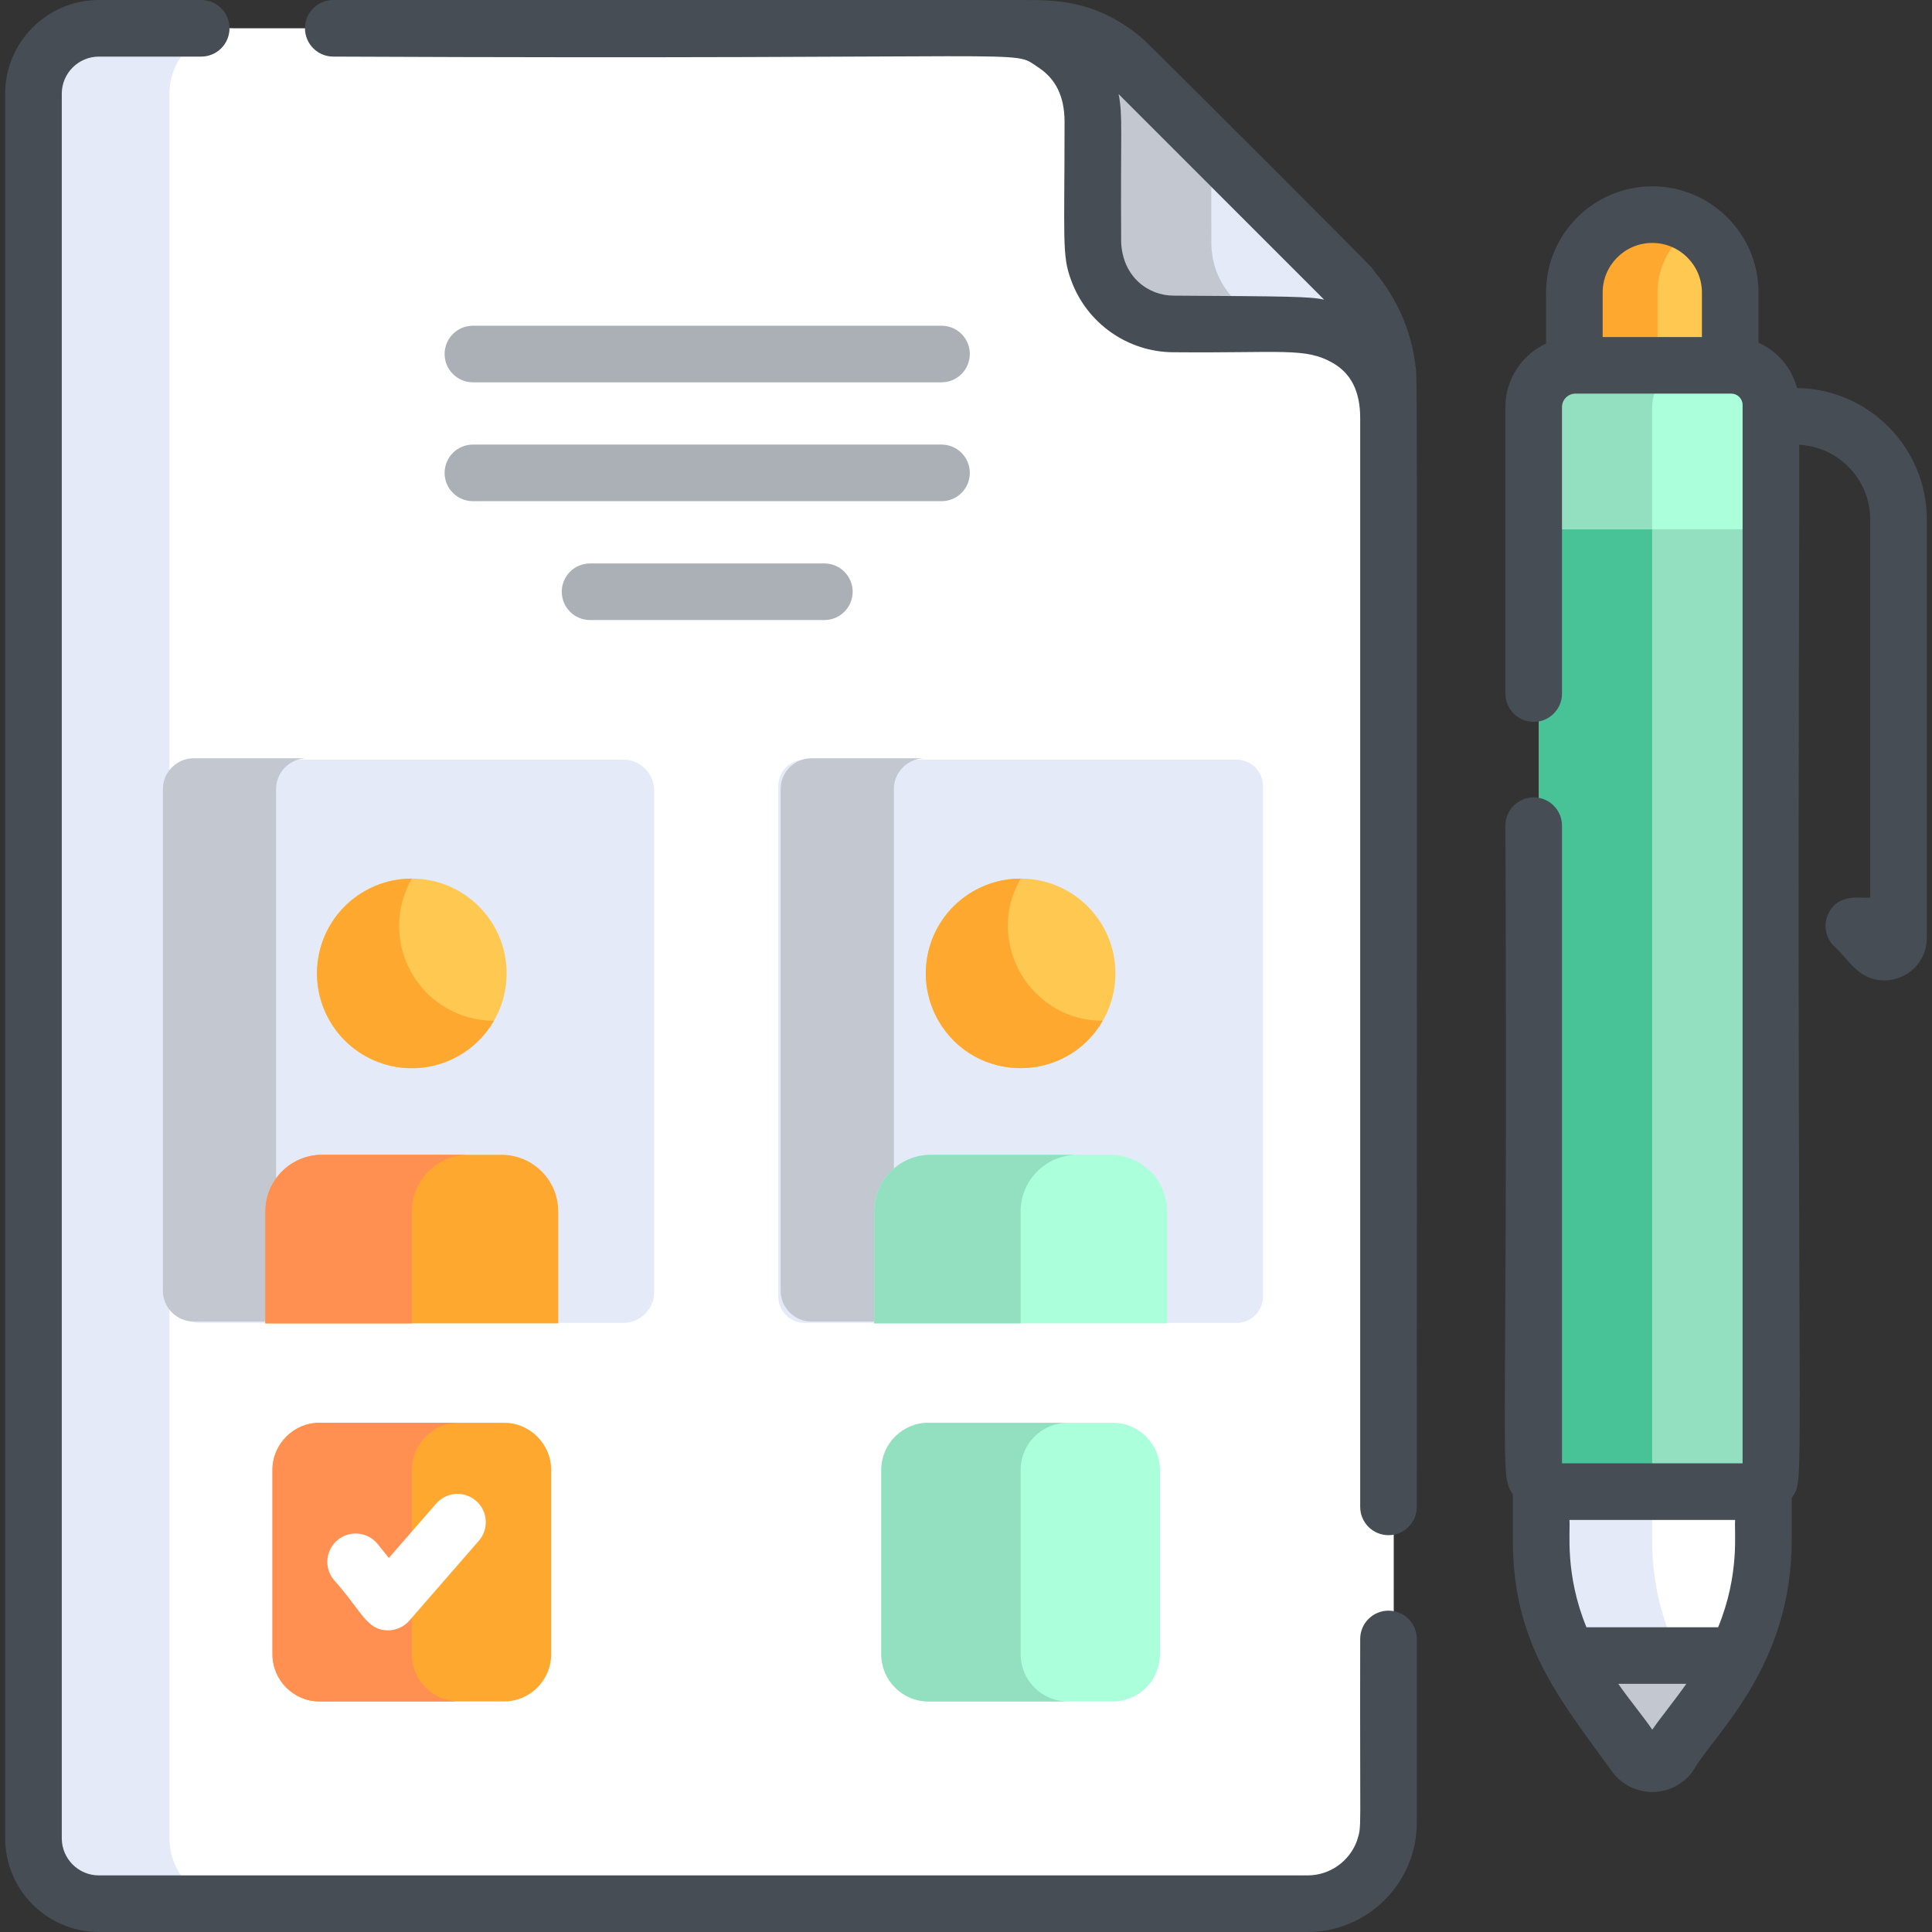 <?xml version="1.0" encoding="iso-8859-1"?>
<!-- Generator: Adobe Illustrator 19.0.0, SVG Export Plug-In . SVG Version: 6.00 Build 0)  -->
<svg version="1.1" id="Capa_1" xmlns="http://www.w3.org/2000/svg" xmlns:xlink="http://www.w3.org/1999/xlink" x="0px" y="0px"
	 viewBox="0 0 512 512" style="enable-background:new 0 0 512 512;" xml:space="preserve">
<rect x="0" y="0" width="512" height="512" fill="#333333" stroke="none"/>
<path style="fill:#FFFFFF;" d="M276.829,7.5H27.594c-9.575,0-17.336,7.761-17.336,17.336c0,20.807,0,476.278,0,462.327
	c0,9.575,7.761,17.336,17.336,17.336h320.339c11.285,0,20.338-8.708,21.32-19.458c0.144-1.553,0.099,6.307,0.099-137.295
	c0-0.009,0-0.019,0-0.028c0-8.485,0-246.304,0-244.967c0-10.824-5.299-20.203-12.953-27.857l-56.369-56.369
	C293.612,12.107,285.907,7.5,276.829,7.5z"/>
<g>
	<path style="fill:#E4EAF8;" d="M44.914,487.164c0-99.267,0-363.745,0-462.327c0-9.575,7.761-17.336,17.335-17.336H27.594
		c-9.575,0-17.336,7.761-17.336,17.336c0,97.819,0,368.496,0,462.327c0,9.575,7.761,17.336,17.336,17.336h34.655
		C52.676,504.5,44.914,496.738,44.914,487.164z"/>
	<path style="fill:#E4EAF8;" d="M365.678,85.848L365.678,85.848c-1.749-3.709-3.843-7.146-6.948-10.558
		c-0.301-0.331-57.819-58.158-60.76-60.469c-2.355-1.848-4.406-3.026-6.962-4.238l0,0C281.707,6.349,274.598,7.8,269.95,7.5
		c0,0,21.057,2.299,21.057,24.801c0,33.706-0.307,33.841,0.779,37.78c2.48,9.087,10.789,15.767,20.64,15.767h31.385
		c4.507,0.088,25.543,1.74,25.543,24.958C369.004,105.428,370.719,96.925,365.678,85.848z"/>
</g>
<path style="fill:#C2C7D0;" d="M321.02,64.65c-0.022-1.671-0.007-14.195-0.011-27.149c-20.19-20.169-22.465-23.487-30.002-26.918
	l0,0l0,0C281.707,6.349,274.598,7.8,269.95,7.5c0,0,21.057,2.299,21.057,24.801c0,18.593,0,13.335,0,32.128
	c0,11.616,9.442,21.419,21.419,21.419h30.002C330.514,85.848,321.154,76.18,321.02,64.65z"/>
<path style="fill:#E4EAF8;" d="M173.314,208.649c-0.056-0.548-0.167-1.08-0.327-1.59c-0.08-0.256-0.172-0.506-0.276-0.75
	c-1.245-2.93-4.156-4.999-7.527-4.999l0,0H53.086l0,0c-4.502,0-8.171,3.682-8.171,8.171c0,13.92,0,114.706,0,132.928
	c0,4.494,3.677,8.172,8.171,8.172c24.99,0,88.092,0,112.099,0c4.494,0,8.171-3.677,8.171-8.172c0-18.222,0-119.008,0-132.928
	C173.356,209.2,173.342,208.923,173.314,208.649z"/>
<path style="fill:#C2C7D0;" d="M73.165,342.048c0-18.222,0-119.008,0-132.928c0-0.281,0.014-0.559,0.042-0.832
	c0.056-0.548,0.167-1.08,0.327-1.59c0.08-0.256,0.172-0.506,0.276-0.75c1.245-2.93,4.156-4.999,7.527-4.999H51.336
	c-4.495,0-8.171,3.676-8.171,8.172c0,13.92,0,114.706,0,132.928c0,4.494,3.677,8.171,8.171,8.171c7.531,0,22.324,0,30.002,0
	C76.842,350.219,73.165,346.542,73.165,342.048z"/>
<path style="fill:#E4EAF8;" d="M327.737,201.309L327.737,201.309H213.218l0,0c-2.872,0-5.352,1.762-6.413,4.259
	c-0.354,0.832-0.549,1.746-0.549,2.703c0,13.086,0,115.272,0,135.348c0,3.829,3.133,6.962,6.962,6.962c16.305,0,98.099,0,114.518,0
	c3.829,0,6.962-3.133,6.962-6.962c0-20.075,0-122.263,0-135.348C334.7,204.442,331.567,201.309,327.737,201.309z"/>
<path style="fill:#FEA82F;" d="M132.922,306.037H85.349c-8.298,0-15.022,6.726-15.022,15.023v29.636h77.618v-29.636
	C147.943,312.763,141.219,306.037,132.922,306.037z"/>
<circle style="fill:#FFC850;" cx="109.136" cy="257.956" r="25.122"/>
<path style="fill:#FEA82F;" d="M109.134,257.958c-4.649-8.052-4.328-17.606,0.001-25.124c-4.271-0.004-8.6,1.074-12.565,3.363
	c-12.018,6.938-16.135,22.305-9.197,34.323s22.305,16.136,34.323,9.198c3.965-2.289,7.063-5.498,9.195-9.2
	C122.217,270.508,113.783,266.01,109.134,257.958z"/>
<path style="fill:#FF9052;" d="M124.157,306.037H85.348c-8.298,0-15.022,6.726-15.022,15.023v29.636h38.809v-29.636
	C109.135,312.763,115.859,306.037,124.157,306.037z"/>
<circle style="fill:#FFC850;" cx="270.476" cy="257.956" r="25.122"/>
<path style="fill:#FEA82F;" d="M270.478,232.834c-4.271-0.004-8.6,1.074-12.565,3.363c-12.018,6.938-16.135,22.305-9.197,34.323
	c9.712,16.82,33.944,16.618,43.518-0.002C272.893,270.497,260.827,249.591,270.478,232.834z"/>
<path style="fill:#ABFFDB;" d="M294.921,450.902h-48.887c-6.865,0-12.482-5.616-12.482-12.482v-48.887
	c0-6.865,5.616-12.482,12.482-12.482h48.887c6.865,0,12.482,5.616,12.482,12.482v48.887
	C307.403,445.286,301.786,450.902,294.921,450.902z"/>
<path style="fill:#92E0C0;" d="M270.478,438.421v-48.887c0-6.865,5.617-12.482,12.482-12.482h-36.925
	c-6.865,0-12.482,5.616-12.482,12.482v48.887c0,6.865,5.616,12.482,12.482,12.482h36.925
	C276.095,450.902,270.478,445.286,270.478,438.421z"/>
<path style="fill:#FEA82F;" d="M133.579,450.902H84.692c-6.865,0-12.482-5.616-12.482-12.482v-48.887
	c0-6.865,5.617-12.482,12.482-12.482h48.887c6.865,0,12.482,5.616,12.482,12.482v48.887
	C146.06,445.286,140.443,450.902,133.579,450.902z"/>
<path style="fill:#FF9052;" d="M109.135,438.421v-48.887c0-6.865,5.616-12.482,12.482-12.482H84.692
	c-6.865,0-12.482,5.616-12.482,12.482v48.887c0,6.865,5.616,12.482,12.482,12.482h36.925
	C114.751,450.902,109.135,445.286,109.135,438.421z"/>
<path style="fill:#FFFFFF;" d="M409.806,392.285v15.773c0,30.735,18.772,46.65,24.83,56.978c2.275,3.157,6.975,3.157,9.251,0
	c6.058-10.33,24.829-26.243,24.829-56.978v-15.773C467.48,392.32,411.044,392.32,409.806,392.285z"/>
<path style="fill:#E4EAF8;" d="M437.834,408.058v-15.751c-11.666-0.008-26.613,0.018-28.028-0.022v15.773
	c0,30.735,18.772,46.65,24.83,56.977c2.275,3.157,6.975,3.157,9.251,0c2.066-3.523,5.613-7.698,9.389-12.889
	C445.983,442.123,437.834,428.308,437.834,408.058z"/>
<path style="fill:#666666;" d="M416.96,438.736c5.973,12.038,14.073,20.157,17.676,26.301c2.275,3.157,6.975,3.157,9.251,0
	c3.603-6.143,11.703-14.263,17.676-26.301H416.96z"/>
<path style="fill:#C2C7D0;" d="M444.994,438.736H416.96l0,0c5.967,12.028,14.066,20.146,17.676,26.301c2.28,3.164,6.98,3.15,9.251,0
	c2.017-3.439,5.773-7.921,9.388-12.891C450.469,448.289,447.541,443.864,444.994,438.736z"/>
<path style="fill:#92E0C0;" d="M407.832,107.876v281.068c0,3.512,2.847,6.358,6.359,6.358h51.395c2.819,0,5.104-2.285,5.104-5.104
	c0-17.184,0-299.954,0-282.886c0-5.797-4.699-10.497-10.497-10.497h-41.302C412.784,96.816,407.832,101.767,407.832,107.876z"/>
<path style="fill:#48C397;" d="M437.834,388.945V107.876c0-6.108,4.951-11.06,11.06-11.06h-30.002c-6.108,0-11.06,4.952-11.06,11.06
	v281.068c0,3.512,2.847,6.359,6.359,6.359h30.002C440.681,395.303,437.834,392.456,437.834,388.945z"/>
<path style="fill:#ABFFDB;" d="M460.194,96.816h-41.302c-6.108,0-11.06,4.951-11.06,11.061v32.39h62.859c0-11.407,0-21.535,0-32.954
	C470.691,101.515,465.992,96.816,460.194,96.816z"/>
<path style="fill:#92E0C0;" d="M407.832,140.266h30.002v-32.39c0-6.108,4.951-11.06,11.06-11.06
	c-32.92,0.081-32.448-0.636-36.185,1.889c-2.961,2-4.876,5.376-4.876,9.172V140.266z"/>
<path style="fill:#FFC850;" d="M439.261,56.878c-11.407,0-20.654,9.248-20.654,20.654c0,1.676,0,8.749,0,19.283h41.309V77.533
	C459.916,66.126,450.669,56.878,439.261,56.878z"/>
<path style="fill:#FEA82F;" d="M449.589,59.665c-13.628-7.893-30.981,1.876-30.981,17.868c0,1.677,0,8.75,0,19.283h20.654
	c0-10.534,0-17.606,0-19.283C439.262,69.892,443.421,63.238,449.589,59.665z"/>
<path style="fill:#C2C7D0;" d="M236.88,342.048c0-18.222,0-119.008,0-132.928c0-0.281,0.014-0.559,0.042-0.832
	c0.056-0.548,0.167-1.08,0.327-1.59c0.08-0.256,0.172-0.506,0.276-0.75c1.245-2.93,4.156-4.999,7.527-4.999h-30.002
	c-4.495,0-8.172,3.676-8.172,8.172c0,13.92,0,114.706,0,132.928c0,4.494,3.677,8.171,8.172,8.171c7.531,0,22.324,0,30.002,0
	C240.558,350.219,236.88,346.542,236.88,342.048z"/>
<path style="fill:#ABFFDB;" d="M294.264,306.037h-47.573c-8.298,0-15.023,6.726-15.023,15.023v29.636h77.618v-29.636
	C309.287,312.763,302.562,306.037,294.264,306.037z"/>
<path style="fill:#92E0C0;" d="M285.501,306.037h-38.809c-8.298,0-15.022,6.726-15.022,15.023v29.636h38.809v-29.636
	C270.478,312.763,277.203,306.037,285.501,306.037z"/>
<g>
	<path style="fill:#ABB0B7;" d="M225.965,156.818c0-4.143-3.357-7.5-7.5-7.5h-62.092c-4.143,0-7.5,3.357-7.5,7.5
		c0,4.143,3.357,7.5,7.5,7.5h62.092C222.608,164.319,225.965,160.961,225.965,156.818z"/>
	<path style="fill:#ABB0B7;" d="M125.326,132.819h124.186c4.143,0,7.5-3.357,7.5-7.5s-3.357-7.5-7.5-7.5H125.326
		c-4.143,0-7.5,3.357-7.5,7.5C117.826,129.462,121.184,132.819,125.326,132.819z"/>
	<path style="fill:#ABB0B7;" d="M125.326,101.318h124.186c4.143,0,7.5-3.357,7.5-7.5s-3.357-7.5-7.5-7.5H125.326
		c-4.143,0-7.5,3.357-7.5,7.5S121.184,101.318,125.326,101.318z"/>
</g>
<path style="fill:#FFFFFF;" d="M126.168,397.74c-3.124-2.718-7.861-2.391-10.582,0.733l-12.532,14.4l-2.96-3.677
	c-2.599-3.227-7.319-3.737-10.547-1.14c-3.227,2.598-3.736,7.319-1.139,10.547c7.436,8.271,8.644,13.344,14.277,13.453
	c2.162,0.044,4.311-0.864,5.801-2.575l18.414-21.159C129.621,405.197,129.292,400.459,126.168,397.74z"/>
<g>
	<path style="fill:#474D54;" d="M363.647,71.108c2.541,2.208-59.172-59.399-60.629-60.686C289.452-1.278,276.969,0.144,268.562,0
		H88.323c-4.143,0-7.5,3.357-7.5,7.5s3.357,7.5,7.5,7.5c192.403,0.868,179.211-2.056,186.708,2.77
		c4.769,3.067,7.087,7.82,7.087,14.53c0.005,31.107-0.728,35.368,1.724,41.907c4.119,11.449,15.048,19.141,27.196,19.141
		c28.735,0.266,34.881-1.322,42.127,2.817c4.902,2.8,7.289,7.575,7.3,14.595v288.58c0,4.143,3.357,7.5,7.5,7.5
		c4.143,0,7.5-3.357,7.5-7.5c0.001-317.492,0.148-298.078-0.336-302.219C373.33,81.514,364.816,72.951,363.647,71.108z
		 M311.038,78.348c-6.802,0-13.497-5.004-13.919-14.11c-0.195-30.362,0.479-33.315-0.675-39.302
		c0.127,0.127,53.512,53.505,54.47,54.479C347.283,78.57,341.074,78.532,311.038,78.348z"/>
	<path style="fill:#474D54;" d="M367.966,426.842c-4.143,0-7.5,3.357-7.5,7.5c-0.133,54.446,0.474,48.827-0.839,53.439
		c-1.983,5.513-7.239,9.218-13.08,9.218H26.207c-5.423,0-9.835-4.412-9.835-9.836V24.837c0-5.423,4.411-9.836,9.835-9.836h27.114
		c4.143,0,7.5-3.357,7.5-7.5S57.464,0,53.321,0H26.207C12.513,0,1.372,11.142,1.372,24.837v462.327
		C1.372,500.858,12.513,512,26.207,512h320.339c15.937,0,28.92-13.046,28.92-28.963v-48.694
		C375.466,430.2,372.109,426.842,367.966,426.842z"/>
	<path style="fill:#474D54;" d="M476.216,102.827c-1.387-5.377-5.187-9.788-10.188-11.989V77.533
		c0-15.524-12.63-28.155-28.154-28.155S409.72,62.009,409.72,77.533V91.05c-6.35,2.951-10.775,9.375-10.775,16.826v75.933
		c0,4.143,3.357,7.5,7.5,7.5c4.143,0,7.5-3.357,7.5-7.5v-75.933c0-1.963,1.597-3.56,3.56-3.56h41.302
		c1.652,0,2.996,1.344,2.996,2.996v280.491h-47.859V218.81c0-4.143-3.357-7.5-7.5-7.5c-4.143,0-7.5,3.357-7.5,7.5
		c0.735,176.41-1.776,170.968,1.975,177.228v12.021c0,27.455,11.994,41.652,26.245,61.362c4.188,5.815,10.811,5.509,10.711,5.484
		c4.829,0,9.142-2.744,11.096-6.074c5.711-9.739,25.86-27.24,25.86-60.773v-11.114c3.764-5.911,1.221,5.85,1.975-256.678v-22.397
		c10.467,0.547,18.821,9.21,18.821,19.811v100.209c-1.849,0.328-8.589-1.563-11.219,4.526c-1.188,2.747-0.627,5.937,1.425,8.115
		c3.92,3.456,6.526,9.279,13.55,9.279c6.132,0,11.245-4.917,11.245-11.23v-110.9C510.627,118.607,495.231,103.071,476.216,102.827z
		 M451.028,89.315H424.72V77.533c0-7.253,5.9-13.154,13.154-13.154c7.252,0,13.153,5.9,13.153,13.154L451.028,89.315L451.028,89.315
		z M437.875,458.377c-2.593-3.741-5.617-7.316-9.019-12.141h18.037C443.59,450.918,440.339,454.818,437.875,458.377z
		 M455.325,431.235h-34.902c-5.764-14.06-4.242-25.298-4.503-28.428h43.909C459.561,406.011,461.108,417.13,455.325,431.235z"/>
</g>
<g>
</g>
<g>
</g>
<g>
</g>
<g>
</g>
<g>
</g>
<g>
</g>
<g>
</g>
<g>
</g>
<g>
</g>
<g>
</g>
<g>
</g>
<g>
</g>
<g>
</g>
<g>
</g>
<g>
</g>
</svg>
